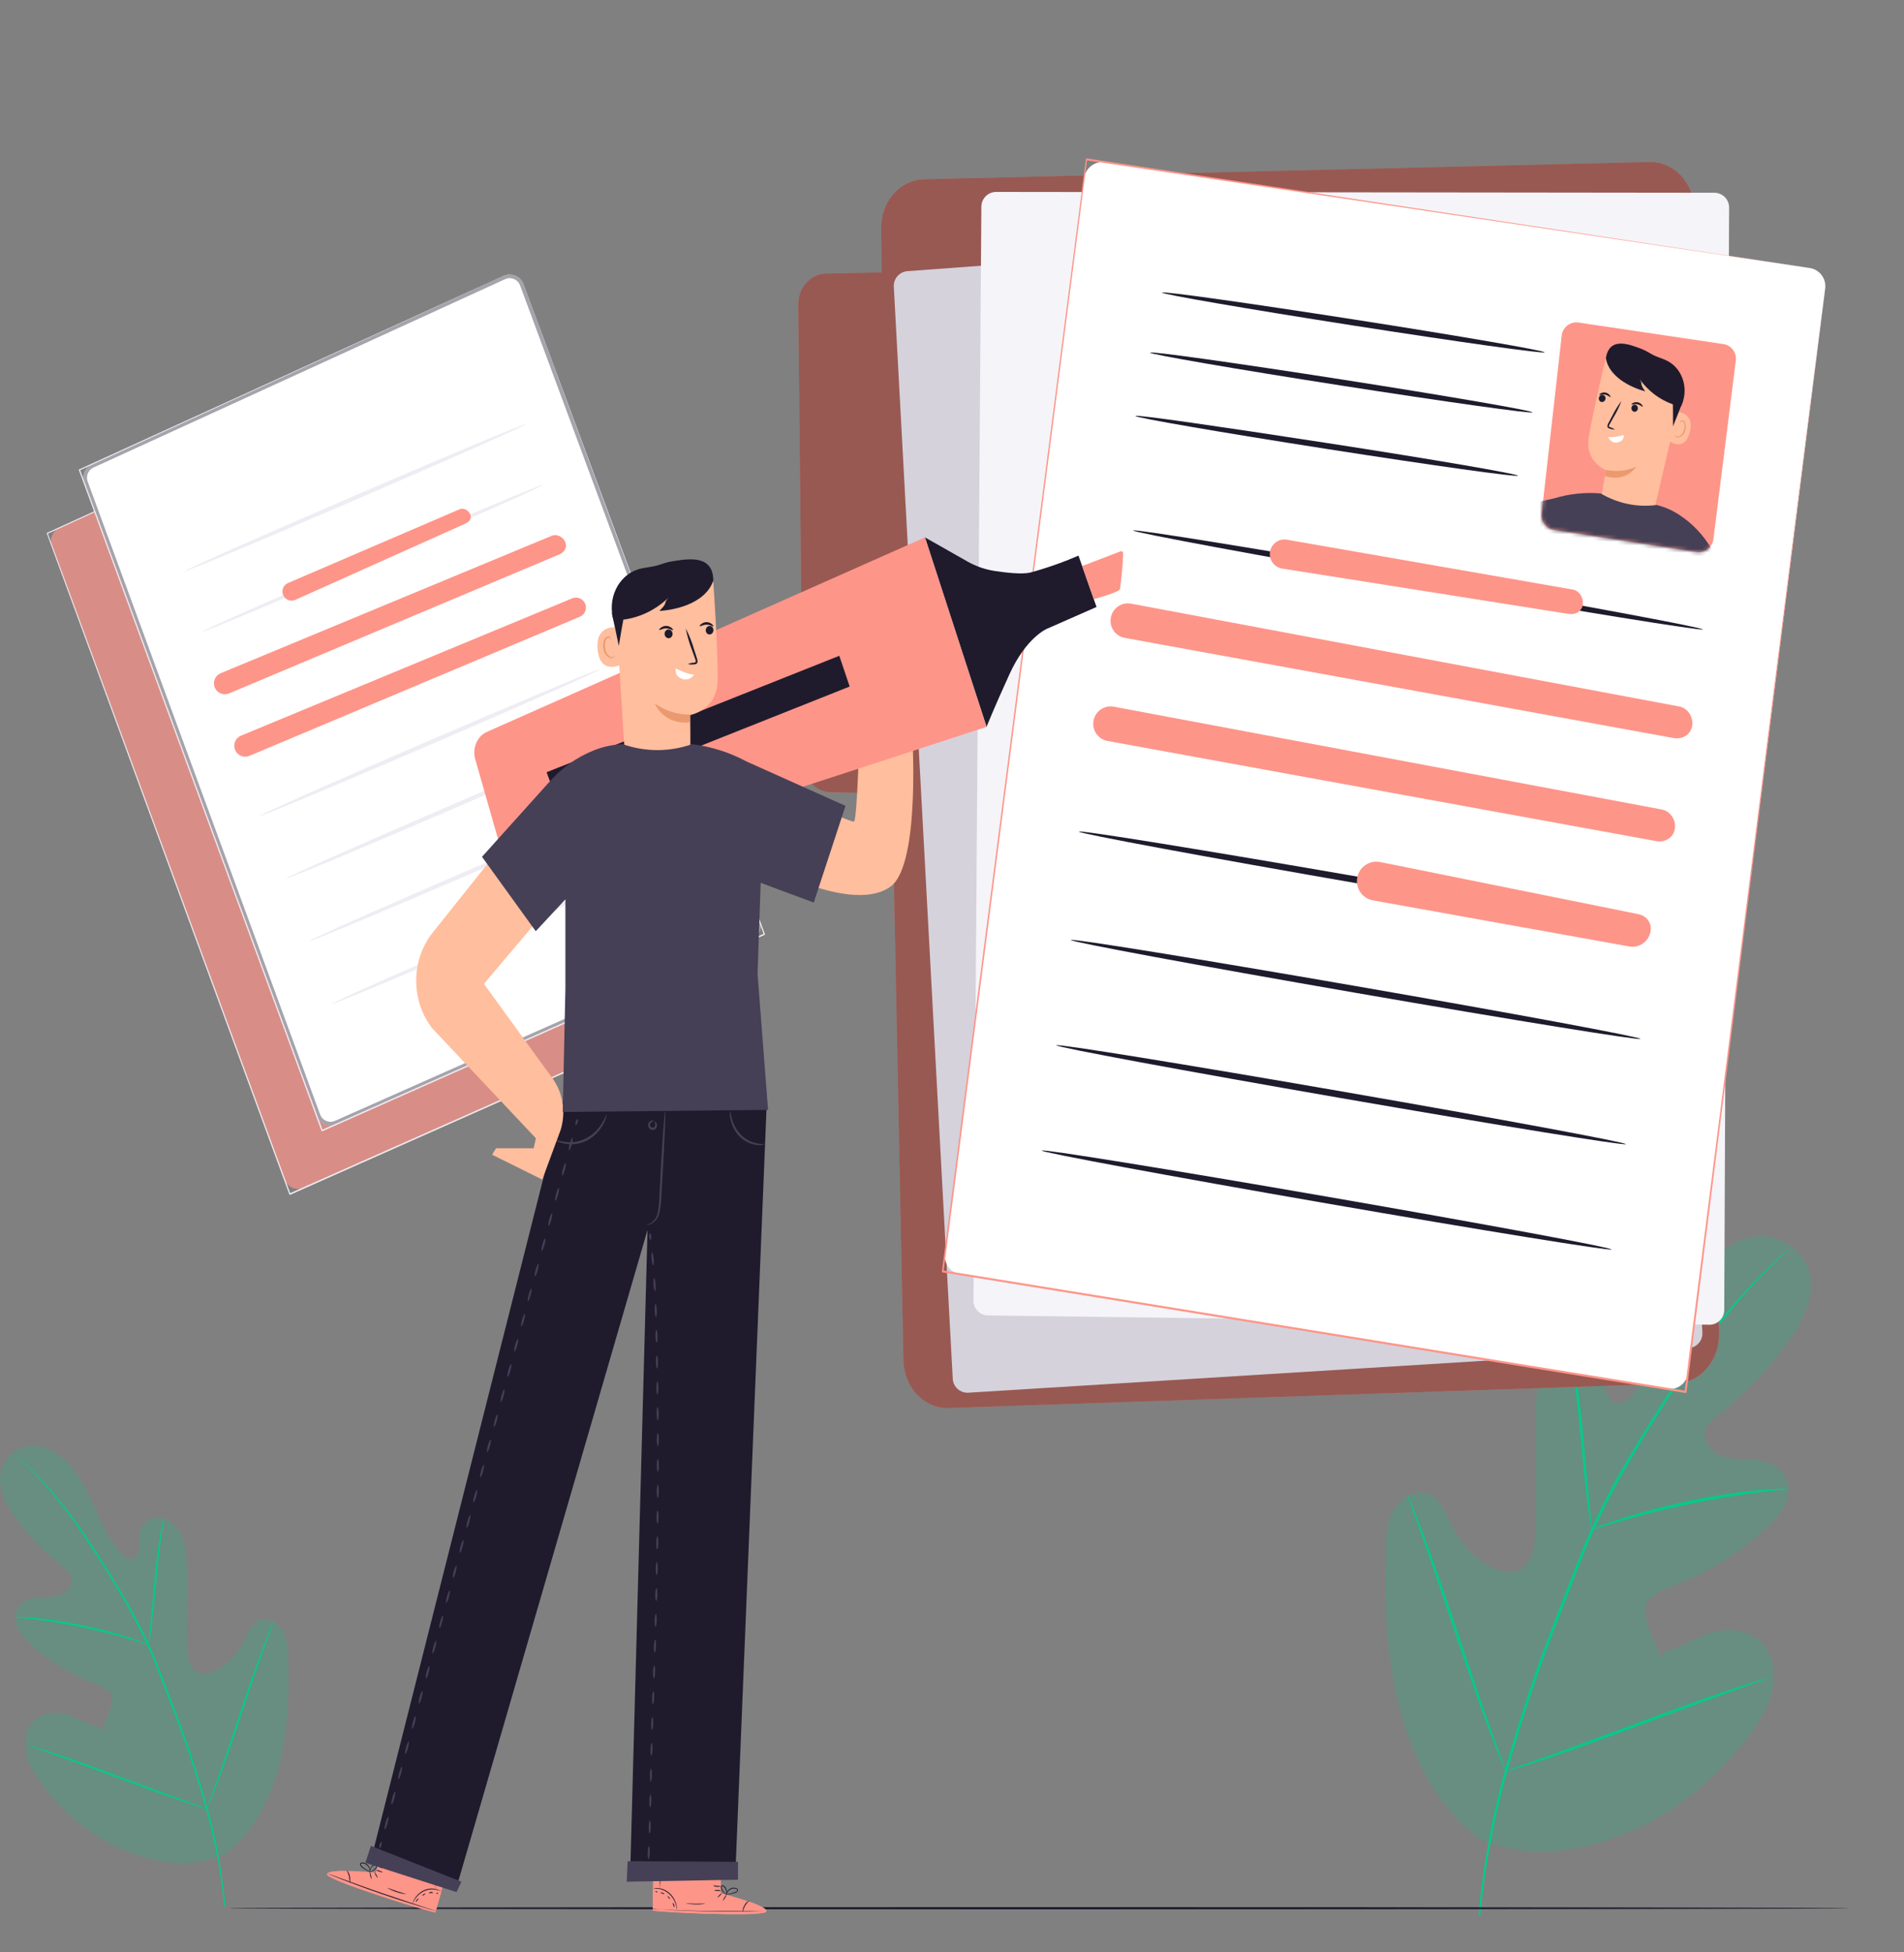 <svg width="515" height="528" viewBox="0 0 515 528" fill="none" xmlns="http://www.w3.org/2000/svg">
<rect x="0" y="0" width="515" height="528" fill="#808080" stroke="none"/>
<path opacity="0.2" d="M400.233 497.523C378.825 480.994 373.962 450.312 374.814 422.72C374.96 418.125 374.502 413.266 376.477 409.223C378.451 405.179 383.086 402.422 386.869 404.364C389.987 405.972 391.306 409.958 393.042 413.243C395.349 417.641 398.736 421.225 402.81 423.582C405.46 425.098 408.734 426.028 411.353 424.432C414.948 422.249 415.375 416.758 415.343 412.175C415.302 403.644 415.257 395.109 415.208 386.57C415.208 381.976 415.208 377.323 416.455 372.97C417.702 368.616 420.612 364.596 424.53 363.367C428.448 362.138 433.342 364.665 434.174 369.11C434.527 370.971 434.174 372.912 434.299 374.854C434.423 376.795 435.213 378.863 436.845 379.448C438.476 380.034 440.16 378.69 441.396 377.346C445.668 372.752 448.567 366.767 451.279 360.84C453.992 354.912 456.621 348.859 460.508 343.816C464.394 338.773 469.757 334.775 475.68 334.408C481.604 334.04 487.943 338.084 489.439 344.516C490.936 350.949 487.537 357.52 483.827 362.746C478.293 370.475 471.775 377.276 464.477 382.941C463.178 383.974 461.755 385.077 461.256 386.777C460.362 389.821 462.981 392.854 465.704 393.865C468.821 395.013 472.136 394.646 475.368 395.013C478.6 395.381 482.144 397.115 483.36 400.435C485.064 405.156 481.52 410.015 477.987 413.197C471.005 419.625 463.075 424.677 454.542 428.13C451.487 429.371 448.307 430.428 445.823 432.817C443.34 435.206 447.185 443.557 448.671 446.785C450.157 450.013 448.671 446.785 451.861 446.131C455.052 445.476 457.909 443.557 460.954 442.294C466.639 439.916 473.997 440.353 477.644 445.74C480.034 449.312 480.253 454.298 479.037 458.559C477.821 462.821 475.368 466.486 472.801 469.874C463.677 481.706 452.017 491.229 438.788 496.294C425.559 501.36 413.348 502.727 400.223 497.443" fill="#07C98B"/>
<path d="M399.9 517.97C401.062 505.182 403.327 492.546 406.666 480.235C410.811 465.21 415.731 450.459 421.402 436.056L425.808 424.684C427.263 420.962 428.697 417.263 430.308 413.748C433.4 407.007 436.827 400.461 440.575 394.14C444.129 388.075 447.694 382.458 451.061 377.231C454.428 372.005 457.681 367.226 460.798 362.987C465.701 356.289 471.076 350.032 476.875 344.275C478.953 342.23 480.554 340.702 481.666 339.68L482.944 338.531C483.084 338.387 483.237 338.26 483.401 338.152C483.281 338.314 483.145 338.46 482.996 338.589L481.77 339.806C480.73 340.863 479.088 342.426 477.072 344.505C471.381 350.354 466.091 356.663 461.245 363.378C458.127 367.628 455.01 372.43 451.612 377.656C448.213 382.883 444.722 388.511 441.219 394.576C437.491 400.875 434.078 407.394 430.994 414.104C429.393 417.55 427.97 421.261 426.525 425.006L422.129 436.355C416.45 450.736 411.506 465.459 407.32 480.453C403.96 492.711 401.65 505.291 400.42 518.027" fill="#07C98B"/>
<path d="M430.526 413.727C430.324 413.095 430.188 412.44 430.12 411.774C429.902 410.51 429.642 408.672 429.351 406.386C428.769 401.792 428.156 395.497 427.502 388.524C426.847 381.551 426.151 375.291 425.506 370.696C425.184 368.399 424.914 366.595 424.706 365.32C424.563 364.669 424.486 364.003 424.478 363.333C424.71 363.951 424.884 364.594 424.997 365.251C425.288 366.503 425.652 368.33 426.036 370.593C426.816 375.119 427.606 381.437 428.25 388.421C428.894 395.405 429.455 401.55 429.892 406.306C430.1 408.454 430.276 410.257 430.411 411.716C430.517 412.38 430.556 413.054 430.526 413.727Z" fill="#07C98B"/>
<path d="M483.785 402.722C483.102 402.888 482.406 402.984 481.707 403.009C480.335 403.135 478.36 403.319 475.918 403.641C471.044 404.215 464.331 405.283 456.973 406.811C449.616 408.339 443.006 410.073 438.268 411.475C435.888 412.152 433.976 412.75 432.656 413.163C431.981 413.423 431.285 413.612 430.577 413.726C431.215 413.362 431.884 413.065 432.573 412.842C433.872 412.336 435.763 411.693 438.122 410.889C442.851 409.338 449.46 407.535 456.828 405.973C464.196 404.41 470.961 403.468 475.866 403.032C478.319 402.802 480.314 402.71 481.686 402.676C482.386 402.622 483.088 402.638 483.785 402.722Z" fill="#07C98B"/>
<path d="M407.321 479.143C407.321 479.143 407.165 478.914 406.947 478.431L406.043 476.295C405.253 474.445 404.182 471.7 402.925 468.357C400.358 461.614 397.074 452.172 393.572 441.707C390.07 431.243 386.869 421.766 384.437 414.977L381.528 406.936C381.216 406.063 380.956 405.339 380.748 404.742C380.641 404.494 380.564 404.231 380.52 403.961C380.668 404.18 380.79 404.42 380.883 404.673L381.798 406.798C382.577 408.659 383.648 411.393 384.915 414.747C387.482 421.49 390.766 430.932 394.268 441.409C397.77 451.885 400.961 461.339 403.403 468.127C404.598 471.436 405.575 474.147 406.313 476.168C406.625 477.041 406.884 477.765 407.092 478.362C407.193 478.613 407.27 478.875 407.321 479.143Z" fill="#07C98B"/>
<path d="M478.101 453.932C477.881 454.076 477.643 454.185 477.395 454.253L475.316 455.023L467.73 457.734C461.339 460.031 452.526 463.305 442.789 466.923C433.051 470.542 424.229 473.758 417.775 475.906C414.553 476.986 411.945 477.825 410.126 478.365L408.048 478.973C407.81 479.064 407.562 479.114 407.31 479.123C407.528 478.982 407.763 478.874 408.006 478.801L410.085 478.043L417.661 475.332C424.062 473.035 432.864 469.761 442.602 466.142C452.339 462.524 461.162 459.308 467.595 457.159C470.816 456.08 473.435 455.241 475.254 454.701L477.332 454.092C477.583 454.008 477.84 453.954 478.101 453.932Z" fill="#07C98B"/>
<path opacity="0.7" d="M127.463 91.778C129.578 90.811 132.07 91.845 132.878 94.026L196.716 266.345C197.449 268.325 196.517 270.534 194.588 271.39L82.292 321.237C80.178 322.175 77.711 321.131 76.914 318.96L14.04 147.742C13.32 145.781 14.231 143.596 16.131 142.726L127.463 91.778Z" fill="#FE9589"/>
<path d="M131.379 89.985L12.742 144.113C12.731 144.117 12.72 144.12 12.709 144.12C12.654 144.12 12.616 144.176 12.637 144.227L12.653 144.267C31.081 194.48 53.746 256.269 78.24 322.997L78.257 323.048C78.283 323.122 78.352 323.171 78.43 323.171C78.456 323.171 78.482 323.166 78.505 323.155L79.341 322.783L198.074 270.048C198.085 270.043 198.097 270.041 198.11 270.041C198.171 270.041 198.213 269.979 198.192 269.922L198.176 269.88L131.379 89.985L197.828 269.813C197.844 269.854 197.903 269.854 197.918 269.813C197.933 269.773 197.893 269.735 197.854 269.752L79.196 322.408L78.434 322.747C78.391 322.767 78.391 322.828 78.434 322.847C78.478 322.868 78.525 322.824 78.508 322.778C54.026 256.159 31.356 194.482 12.935 144.306C12.921 144.27 12.87 144.271 12.857 144.307C12.844 144.342 12.88 144.375 12.913 144.359L131.379 89.985Z" fill="#EFECF3"/>
<path d="M136.196 74.608C138.312 73.64 140.804 74.674 141.612 76.855L205.449 249.174C206.183 251.154 205.251 253.363 203.322 254.22L91.026 304.079C88.912 305.018 86.445 303.973 85.648 301.802L22.774 130.571C22.054 128.61 22.965 126.425 24.865 125.555L136.196 74.608Z" fill="white"/>
<path d="M141.597 76.861L141.143 77.029C140.436 75.12 138.255 74.215 136.404 75.062L25.073 126.01C23.41 126.771 22.614 128.683 23.244 130.399L86.117 301.63C86.815 303.529 88.973 304.443 90.823 303.622L203.119 253.763C204.807 253.013 205.622 251.08 204.98 249.348L141.143 77.029L141.597 76.861Z" stroke="#1F1B2D" stroke-opacity="0.4"/>
<path d="M140.097 72.814L21.466 126.939C21.452 126.945 21.436 126.949 21.421 126.949C21.36 126.949 21.311 126.998 21.311 127.058V127.074C21.311 127.088 21.314 127.103 21.319 127.117L86.958 305.88L86.964 305.899C86.992 305.987 87.093 306.029 87.175 305.987L88.047 305.599L206.809 252.87C206.891 252.832 206.932 252.737 206.902 252.652L206.894 252.629L140.097 72.814L206.558 252.628C206.574 252.67 206.633 252.67 206.648 252.628C206.663 252.589 206.623 252.551 206.584 252.568L87.926 305.238L87.158 305.568C87.118 305.585 87.116 305.642 87.156 305.662C87.198 305.683 87.244 305.641 87.228 305.597C62.758 238.981 40.077 177.307 21.668 127.132C21.654 127.093 21.599 127.094 21.586 127.133C21.574 127.17 21.611 127.203 21.646 127.187L140.097 72.814Z" fill="#EFECF3"/>
<path d="M50.055 154.437C50.164 154.744 70.904 146.086 96.378 135.098C121.852 124.111 142.386 115.024 142.326 114.689C142.265 114.354 121.477 123.04 96.003 134.028C70.529 145.015 49.946 154.142 50.055 154.437Z" fill="#EFECF3"/>
<path d="M54.631 170.9C54.74 171.194 75.48 162.536 100.954 151.561C126.428 140.587 146.962 131.487 146.902 131.139C146.841 130.791 126.053 139.503 100.579 150.491C75.105 161.478 54.534 170.605 54.631 170.9Z" fill="#EFECF3"/>
<path d="M70.103 220.763C70.2 221.058 90.952 212.399 116.426 201.425C141.9 190.451 162.434 181.35 162.362 181.002C162.289 180.654 141.525 189.367 116.039 200.341C90.552 211.315 69.994 220.469 70.103 220.763Z" fill="#EFECF3"/>
<path d="M77.404 237.613C77.501 237.907 98.253 229.248 123.727 218.274C149.201 207.3 169.735 198.2 169.663 197.852C169.59 197.504 148.826 206.203 123.34 217.19C97.853 228.178 77.295 237.305 77.404 237.613Z" fill="#EFECF3"/>
<path d="M83.471 254.624C83.579 254.918 104.319 246.259 129.794 235.285C155.268 224.311 175.802 215.211 175.729 214.863C175.657 214.515 154.892 223.227 129.406 234.201C103.92 245.175 83.362 254.329 83.471 254.624Z" fill="#EFECF3"/>
<path d="M89.535 271.63C89.644 271.925 110.384 263.266 135.858 252.292C161.332 241.318 181.867 232.217 181.794 231.869C181.721 231.521 160.957 240.234 135.471 251.208C109.985 262.182 89.426 271.336 89.535 271.63Z" fill="#EFECF3"/>
<path d="M124.348 137.732C125.425 137.269 126.771 138.05 127.202 139.141C127.619 140.198 127.019 141.114 125.983 141.579L79.89 162.244C78.539 162.85 76.962 162.147 76.51 160.737C76.119 159.519 76.718 158.203 77.894 157.697L124.348 137.732Z" fill="#FE9589"/>
<path d="M149.251 144.912C150.62 144.344 152.287 145.212 152.877 146.571C153.485 147.971 152.727 149.354 151.32 149.946L61.971 187.555C60.469 188.188 58.738 187.486 58.1 185.987C57.455 184.473 58.169 182.724 59.688 182.094L149.251 144.912Z" fill="#FE9589"/>
<path d="M154.764 161.846C156.12 161.284 157.676 161.91 158.264 163.255C158.867 164.632 158.227 166.236 156.841 166.819L67.469 204.443C65.967 205.076 64.237 204.375 63.598 202.875C62.954 201.361 63.668 199.613 65.188 198.982L154.764 161.846Z" fill="#FE9589"/>
<path d="M61.846 516.138C61.846 516.313 159.944 516.441 280.907 516.441C401.871 516.441 500 516.313 500 516.138C500 515.962 401.923 515.834 280.907 515.834C159.891 515.834 61.846 515.974 61.846 516.138Z" fill="#1F1B2D"/>
<path d="M458.289 56.51C459.704 109.313 463.857 307.795 464.956 360.751C465.03 364.223 463.858 367.587 461.696 370.107C459.535 372.628 456.558 374.101 453.417 374.205L256.63 380.851C255.06 380.904 253.496 380.613 252.028 379.995C250.56 379.377 249.218 378.444 248.077 377.249C246.937 376.055 246.022 374.624 245.384 373.037C244.747 371.45 244.4 369.739 244.363 368.004L241.299 214.604L224.635 214.301C222.665 214.264 220.784 213.38 219.393 211.836C218.002 210.293 217.211 208.21 217.186 206.032L215.908 82.45C215.888 80.239 216.66 78.109 218.055 76.525C219.451 74.941 221.357 74.031 223.357 73.994L238.446 73.667L238.329 61.719C238.295 58.264 239.498 54.935 241.675 52.456C243.852 49.978 246.827 48.551 249.952 48.486L446.264 43.814C449.376 43.758 452.383 45.058 454.634 47.434C456.884 49.811 458.197 53.071 458.289 56.51Z" fill="#FE9589"/>
<path opacity="0.4" d="M458.289 56.51C459.704 109.313 463.857 307.795 464.956 360.751C465.03 364.223 463.858 367.587 461.696 370.107C459.535 372.628 456.558 374.101 453.417 374.205L256.63 380.851C255.06 380.904 253.496 380.613 252.028 379.995C250.56 379.377 249.218 378.444 248.077 377.249C246.937 376.055 246.022 374.624 245.384 373.037C244.747 371.45 244.4 369.739 244.363 368.004L241.299 214.604L224.635 214.301C222.665 214.264 220.784 213.38 219.393 211.836C218.002 210.293 217.211 208.21 217.186 206.032L215.908 82.45C215.888 80.239 216.66 78.109 218.055 76.525C219.451 74.941 221.357 74.031 223.357 73.994L238.446 73.667L238.329 61.719C238.295 58.264 239.498 54.935 241.675 52.456C243.852 49.978 246.827 48.551 249.952 48.486L446.264 43.814C449.376 43.758 452.383 45.058 454.634 47.434C456.884 49.811 458.197 53.071 458.289 56.51Z" fill="black"/>
<path d="M439.28 59.073C441.51 58.909 443.441 60.604 443.568 62.835L460.472 360.42C460.597 362.618 458.922 364.503 456.725 364.639L261.943 376.7C259.726 376.837 257.822 375.141 257.702 372.923L241.763 77.547C241.646 75.372 243.291 73.503 245.464 73.343L439.28 59.073Z" fill="#D5D2DC"/>
<path d="M463.701 52.136C465.915 52.139 467.706 53.94 467.696 56.154L466.379 354.333C466.369 356.555 464.55 358.344 462.327 358.315L267.254 355.802C265.053 355.774 263.289 353.974 263.305 351.773L265.445 55.883C265.461 53.683 267.25 51.909 269.45 51.912L463.701 52.136Z" fill="#F5F4F8"/>
<path d="M489.467 72.483C492.153 72.886 494.026 75.359 493.686 78.054L456.613 371.354C456.258 374.161 453.646 376.115 450.853 375.662L259.793 344.702C257.129 344.271 255.288 341.803 255.634 339.126L293.243 48.194C293.602 45.416 296.174 43.474 298.944 43.89L489.467 72.483Z" fill="white"/>
<path d="M494.298 73.211L293.945 42.846C293.934 42.844 293.924 42.844 293.914 42.844C293.8 42.844 293.707 42.936 293.707 43.05V43.089C282.771 127.591 269.31 231.574 254.781 343.872V343.922C254.781 344.062 254.895 344.176 255.035 344.176C255.049 344.176 255.062 344.177 255.076 344.179L256.514 344.41L455.913 376.771C455.926 376.773 455.938 376.774 455.951 376.774C456.081 376.774 456.186 376.669 456.186 376.539V376.493C478.713 197.061 493.96 75.593 494.224 73.175L455.673 376.219C455.664 376.291 455.748 376.336 455.803 376.289C455.854 376.245 455.83 376.162 455.764 376.151L256.45 343.837L255.173 343.624C255.1 343.612 255.048 343.693 255.089 343.754C255.132 343.819 255.233 343.795 255.243 343.718C269.719 231.57 283.13 127.734 294.023 43.308C294.031 43.246 293.959 43.208 293.911 43.248C293.865 43.285 293.885 43.36 293.944 43.369L494.298 73.211Z" fill="#FE9589"/>
<path d="M306.524 143.487C306.45 143.989 340.896 150.378 383.457 157.771C426.018 165.164 460.591 170.736 460.591 170.245C460.591 169.754 426.219 163.354 383.658 155.961C341.097 148.568 306.598 142.997 306.524 143.487Z" fill="#1F1B2D"/>
<path d="M291.805 224.941C291.742 225.431 326.188 231.832 368.738 239.213C411.289 246.595 445.873 252.189 445.873 251.687C445.873 251.185 411.511 244.796 368.939 237.415C326.367 230.033 291.879 224.427 291.805 224.941Z" fill="#1F1B2D"/>
<path d="M289.66 254.255C289.597 254.757 324.043 261.146 366.593 268.527C409.144 275.909 443.728 281.503 443.728 281.001C443.728 280.499 409.366 274.11 366.794 266.729C324.222 259.347 289.734 253.753 289.66 254.255Z" fill="#1F1B2D"/>
<path d="M314.343 79.144C314.343 79.6 337.462 83.582 366.012 88.044C394.563 92.505 417.787 95.752 417.787 95.297C417.787 94.841 394.668 90.847 366.107 86.397C337.547 81.947 314.364 78.689 314.343 79.144Z" fill="#1F1B2D"/>
<path d="M311.078 95.379C311.078 95.834 334.197 99.829 362.747 104.278C391.297 108.728 414.522 111.987 414.522 111.531C414.522 111.076 391.414 107.093 362.853 102.632C334.292 98.17 311.088 94.923 311.078 95.379Z" fill="#1F1B2D"/>
<path d="M307.126 112.512C307.126 112.979 330.245 116.962 358.806 121.424C387.367 125.885 410.518 129.12 410.581 128.665C410.645 128.209 387.43 124.227 358.901 119.823C330.372 115.42 307.126 112.057 307.126 112.512Z" fill="#1F1B2D"/>
<path d="M285.719 282.73C285.645 283.22 320.091 289.621 362.653 297.002C405.214 304.383 439.787 309.978 439.787 309.476C439.787 308.974 405.414 302.585 362.853 295.203C320.292 287.822 285.793 282.227 285.719 282.73Z" fill="#1F1B2D"/>
<path d="M281.767 311.203C281.693 311.694 316.139 318.094 358.69 325.476C401.24 332.857 435.824 338.452 435.887 337.949C435.951 337.447 401.515 331.058 358.943 323.677C316.372 316.296 281.841 310.701 281.767 311.203Z" fill="#1F1B2D"/>
<path d="M425.445 159.474C427.163 159.773 428.32 161.667 428.141 163.401C427.942 165.334 426.195 166.357 424.275 166.053L346.804 153.782C344.633 153.438 343.159 151.389 343.523 149.221C343.887 147.058 345.942 145.604 348.103 145.981L425.445 159.474Z" fill="#FE9589"/>
<path d="M454.235 191.098C456.407 191.506 457.911 193.74 457.751 195.944C457.564 198.506 455.215 200.09 452.687 199.629L304.242 172.537C301.866 172.103 300.203 169.941 300.394 167.533C300.615 164.744 303.206 162.762 305.955 163.278L454.235 191.098Z" fill="#FE9589"/>
<path d="M449.549 218.964C451.724 219.372 453.229 221.609 453.069 223.815C452.883 226.381 450.53 227.968 447.999 227.506L299.566 200.416C297.187 199.982 295.522 197.818 295.713 195.407C295.934 192.615 298.528 190.63 301.281 191.147L449.549 218.964Z" fill="#FE9589"/>
<path d="M443.13 247.254C445.432 247.718 446.842 249.68 446.429 251.992C445.952 254.667 443.383 256.482 440.708 256.001L371.363 243.532C368.706 243.054 366.838 240.647 367.035 237.955C367.266 234.785 370.226 232.538 373.341 233.166L443.13 247.254Z" fill="#FE9589"/>
<path d="M466.129 93.064C468.279 93.384 469.78 95.362 469.51 97.519L463.45 145.849C463.169 148.086 461.097 149.65 458.869 149.305L420.354 143.339C418.235 143.011 416.751 141.07 416.991 138.939L422.417 90.751C422.67 88.5 424.74 86.908 426.98 87.242L466.129 93.064Z" fill="#FE9589"/>
<mask id="mask0_6240_14927" style="mask-type:alpha" maskUnits="userSpaceOnUse" x="416" y="87" width="54" height="63">
<path d="M466.129 93.063C468.278 93.383 469.779 95.361 469.509 97.517L463.449 145.848C463.169 148.085 461.096 149.649 458.868 149.304L420.353 143.338C418.234 143.01 416.751 141.069 416.991 138.938L422.416 90.75C422.67 88.499 424.74 86.907 426.98 87.241L466.129 93.063Z" fill="#5D3CF2"/>
</mask>
<g mask="url(#mask0_6240_14927)">
<path d="M446.876 140.265L432.865 136.084C433.087 134.227 434.408 127.173 434.408 127.173C434.408 127.173 428.67 124.942 429.706 118.401C430.741 111.861 434.281 97.098 434.281 97.098C437.898 96.207 441.665 96.397 445.193 97.65C448.722 98.902 451.885 101.17 454.357 104.222L455.107 105.145L446.876 140.265Z" fill="#FFBE9D"/>
<path d="M433.785 108.591C433.893 108.532 433.99 108.448 434.067 108.345C434.144 108.241 434.201 108.121 434.234 107.992C434.267 107.863 434.275 107.728 434.258 107.596C434.24 107.463 434.198 107.336 434.133 107.222C434.068 107.109 433.983 107.012 433.882 106.937C433.781 106.863 433.668 106.812 433.548 106.789C433.429 106.767 433.306 106.772 433.189 106.804C433.071 106.837 432.961 106.897 432.865 106.98C432.767 107.044 432.681 107.13 432.614 107.232C432.546 107.334 432.497 107.45 432.471 107.573C432.444 107.696 432.44 107.824 432.459 107.948C432.478 108.073 432.519 108.192 432.58 108.299C432.706 108.513 432.903 108.664 433.128 108.719C433.354 108.773 433.59 108.728 433.785 108.591Z" fill="#1F1B2D"/>
<path d="M432.601 106.802C432.675 106.943 433.34 106.569 434.154 106.732C434.968 106.896 435.475 107.48 435.58 107.386C435.686 107.293 435.58 107.118 435.358 106.849C435.063 106.495 434.669 106.261 434.238 106.183C433.811 106.106 433.372 106.175 432.981 106.382C432.685 106.557 432.569 106.744 432.601 106.802Z" fill="#1F1B2D"/>
<path d="M441.836 109.525C441.729 109.569 441.631 109.636 441.547 109.722C441.464 109.809 441.396 109.912 441.349 110.027C441.302 110.142 441.276 110.267 441.272 110.393C441.269 110.519 441.288 110.645 441.329 110.763C441.37 110.881 441.431 110.989 441.51 111.081C441.589 111.173 441.683 111.246 441.787 111.298C441.892 111.349 442.004 111.378 442.119 111.381C442.233 111.385 442.347 111.363 442.454 111.318C442.561 111.273 442.658 111.204 442.742 111.117C442.825 111.03 442.891 110.926 442.938 110.811C442.984 110.695 443.01 110.571 443.013 110.444C443.016 110.318 442.997 110.192 442.956 110.074C442.873 109.837 442.709 109.646 442.499 109.543C442.289 109.44 442.05 109.434 441.836 109.525Z" fill="#1F1B2D"/>
<path d="M441.319 109.419C441.393 109.547 442.058 109.174 442.861 109.337C443.664 109.501 444.193 110.096 444.298 109.991C444.404 109.886 444.298 109.734 444.076 109.454C443.769 109.117 443.375 108.892 442.947 108.81C442.52 108.729 442.081 108.795 441.689 108.999C441.382 109.174 441.255 109.314 441.319 109.419Z" fill="#1F1B2D"/>
<path d="M436.785 116.158C436.399 115.888 435.974 115.69 435.528 115.574C435.317 115.504 435.158 115.423 435.158 115.294C435.195 115.056 435.29 114.834 435.433 114.652L436.384 112.958C437.246 111.537 437.982 110.028 438.582 108.45C437.582 109.758 436.711 111.179 435.982 112.69L435.063 114.406C434.874 114.677 434.773 115.01 434.778 115.352C434.792 115.45 434.827 115.543 434.88 115.622C434.933 115.702 435.004 115.765 435.084 115.808C435.195 115.866 435.312 115.91 435.433 115.936C435.869 116.094 436.326 116.169 436.785 116.158Z" fill="#1F1B2D"/>
<path d="M439.205 117.7C440.145 117.314 436.637 118.587 434.978 118.155C435.175 118.683 435.527 119.122 435.978 119.4C436.429 119.678 436.952 119.778 437.461 119.685C439.426 119.335 439.205 117.7 439.205 117.7Z" fill="white"/>
<path d="M434.44 127.077C437.156 127.699 439.977 127.41 442.544 126.248C442.544 126.248 439.934 130.569 434.091 128.759L434.44 127.077Z" fill="#EB996E"/>
<path d="M454.135 111.45C454.273 111.45 458.594 111.999 456.956 117.29C455.319 122.58 450.976 119.041 451.008 118.89C451.04 118.738 454.135 111.45 454.135 111.45Z" fill="#FFBE9D"/>
<path d="M453.068 117.63C453.068 117.63 453.131 117.723 453.258 117.852C453.43 118.018 453.653 118.106 453.881 118.097C454.452 118.097 455.16 117.35 455.477 116.392C455.628 115.937 455.686 115.45 455.646 114.967C455.65 114.783 455.615 114.6 455.544 114.434C455.472 114.267 455.366 114.122 455.234 114.01C455.146 113.945 455.041 113.916 454.937 113.929C454.832 113.942 454.735 113.995 454.663 114.08C454.547 114.208 454.547 114.325 454.515 114.325C454.483 114.325 454.441 114.196 454.515 113.986C454.585 113.866 454.689 113.776 454.811 113.729C454.891 113.692 454.978 113.673 455.065 113.673C455.152 113.673 455.238 113.692 455.318 113.729C455.504 113.849 455.658 114.019 455.767 114.224C455.877 114.428 455.937 114.66 455.942 114.897C456.008 115.437 455.954 115.986 455.783 116.497C455.661 116.984 455.412 117.421 455.066 117.751C454.72 118.082 454.293 118.292 453.839 118.354C453.697 118.347 453.559 118.305 453.434 118.23C453.31 118.155 453.203 118.05 453.121 117.922C453.036 117.758 453.047 117.63 453.068 117.63Z" fill="#EB996E"/>
<path d="M434.365 96.91C435.137 101.71 440.705 104.689 444.995 105.845C443.315 103.509 444.488 104.151 443.474 102.528C446.271 106.407 450.24 109.04 454.653 109.944C455.173 108.907 455.499 107.765 455.612 106.586C455.725 105.407 455.622 104.215 455.31 103.08C454.997 101.946 454.482 100.893 453.793 99.983C453.105 99.073 452.258 98.326 451.303 97.786C450.046 97.073 448.651 96.735 447.351 96.116C446.295 95.59 445.238 94.854 444.118 94.422C440.737 93.138 435.274 90.918 434.365 96.91Z" fill="#1F1B2D"/>
<path d="M452.413 106.978C452.529 107.655 452.519 115.316 452.519 115.316L455.234 108.484L452.413 106.978Z" fill="#1F1B2D"/>
<path d="M474.644 167.537L462.905 148.418C460.674 144.626 457.666 141.469 454.124 139.203C452.25 137.986 450.214 137.103 448.091 136.586C442.877 137.288 437.595 136.2 432.96 133.468C428.735 133.109 424.485 133.555 420.397 134.788L397.151 140.02L400.511 162.562L412.789 160.705L410.126 180.7L402.814 209.899L447.573 219.663L451.546 192.601L454.801 173.108L460.084 181.401L474.644 167.537Z" fill="#454056"/>
</g>
<path d="M194.974 512.047L195.027 501.258L176.757 501.023L176.524 516.796L177.659 516.89C182.699 517.265 203.302 518.415 206.686 517.324C210.453 516.116 194.974 512.047 194.974 512.047Z" fill="#FE9589"/>
<path d="M183.146 516.725C182.894 515.018 182.082 513.473 180.865 512.386C179.673 511.308 178.158 510.764 176.621 510.862L176.557 516.502L183.146 516.725Z" fill="#FE9589"/>
<path d="M202.54 514.334C202.54 514.334 207.961 516.14 207.271 517.125C206.582 518.11 185.713 517.817 176.504 516.797V516.339L200.842 516.914C200.842 516.914 201.468 514.369 202.54 514.334Z" fill="#FE9589"/>
<path d="M176.271 516.329H176.59L177.491 516.411L180.802 516.611C183.613 516.763 187.485 516.915 191.772 516.974C196.058 517.033 199.93 516.974 202.742 516.974L206.063 516.869H206.964H207.283H206.063H202.731C199.93 516.869 196.058 516.869 191.772 516.869C187.485 516.869 183.613 516.669 180.812 516.564L177.491 516.446H176.59L176.271 516.329Z" fill="#1F1B2D"/>
<path d="M200.884 517.23C201.033 516.622 201.247 516.035 201.521 515.482C201.853 514.974 202.237 514.509 202.666 514.099C202.091 514.323 201.613 514.78 201.33 515.377C200.983 515.915 200.825 516.573 200.884 517.23Z" fill="#1F1B2D"/>
<path d="M195.527 514.124C195.58 514.124 195.835 513.819 196.111 513.362C196.305 513.099 196.443 512.79 196.514 512.459C196.461 512.459 196.195 512.764 195.93 513.233C195.665 513.702 195.474 514.089 195.527 514.124Z" fill="#1F1B2D"/>
<path d="M194.052 513.247C194.052 513.247 194.392 513.083 194.71 512.778C195.028 512.473 195.251 512.18 195.208 512.133C195.166 512.086 194.88 512.285 194.561 512.602C194.243 512.918 194.02 513.2 194.052 513.247Z" fill="#1F1B2D"/>
<path d="M193.14 511.322C193.443 511.456 193.77 511.508 194.095 511.474C194.415 511.516 194.74 511.484 195.049 511.38C194.746 511.247 194.419 511.195 194.095 511.228C193.774 511.187 193.449 511.219 193.14 511.322Z" fill="#1F1B2D"/>
<path d="M192.831 509.973C193.143 510.21 193.513 510.337 193.892 510.336C194.251 510.405 194.621 510.352 194.953 510.184C194.602 510.117 194.247 510.086 193.892 510.09C193.542 510.019 193.187 509.98 192.831 509.973Z" fill="#1F1B2D"/>
<path d="M196.163 512.373C196.553 512.445 196.951 512.445 197.341 512.373C197.765 512.314 198.184 512.216 198.593 512.08C198.844 512.006 199.086 511.9 199.314 511.763C199.455 511.676 199.56 511.534 199.611 511.365C199.628 511.269 199.621 511.169 199.589 511.078C199.557 510.986 199.502 510.907 199.431 510.849C198.988 510.595 198.478 510.521 197.991 510.641C197.504 510.761 197.071 511.067 196.768 511.505C196.583 511.756 196.449 512.048 196.375 512.361C196.352 512.477 196.352 512.597 196.375 512.713C196.503 512.315 196.69 511.942 196.927 511.611C197.199 511.28 197.547 511.036 197.935 510.907C198.165 510.826 198.406 510.796 198.647 510.818C198.887 510.84 199.121 510.914 199.335 511.036C199.526 511.189 199.441 511.435 199.24 511.564C199.027 511.69 198.803 511.792 198.571 511.869C198.177 512.016 197.773 512.125 197.362 512.197C196.609 512.338 196.163 512.338 196.163 512.373Z" fill="#1F1B2D"/>
<path d="M196.47 512.446C196.611 512.173 196.664 511.854 196.618 511.543C196.582 511.203 196.473 510.877 196.3 510.593C196.204 510.399 196.065 510.235 195.896 510.116C195.727 509.997 195.534 509.927 195.334 509.913C195.214 509.939 195.107 510.016 195.038 510.128C194.968 510.24 194.941 510.377 194.963 510.511C194.989 510.719 195.054 510.919 195.154 511.097C195.305 511.385 195.491 511.65 195.706 511.883C195.881 512.125 196.112 512.311 196.374 512.422C196.374 512.422 196.141 512.188 195.822 511.766C195.632 511.527 195.468 511.263 195.334 510.98C195.175 510.71 195.069 510.218 195.334 510.159C195.6 510.101 195.929 510.464 196.109 510.722C196.269 510.975 196.378 511.263 196.427 511.566C196.464 511.858 196.478 512.152 196.47 512.446Z" fill="#1F1B2D"/>
<path d="M176.706 510.807C176.706 510.807 177.236 510.807 178.053 510.877C179.128 511.025 180.144 511.505 180.983 512.262C181.822 513.019 182.45 514.023 182.795 515.158C183.061 516.037 183.082 516.612 183.124 516.612C183.142 516.476 183.142 516.337 183.124 516.201C183.091 515.832 183.027 515.467 182.933 515.111C182.62 513.918 181.987 512.858 181.118 512.071C180.248 511.284 179.184 510.806 178.064 510.701C177.729 510.663 177.391 510.663 177.056 510.701C176.936 510.719 176.818 510.754 176.706 510.807Z" fill="#1F1B2D"/>
<path d="M178.731 502.479C178.51 505.236 178.446 508.005 178.539 510.77C178.745 508.013 178.809 505.245 178.731 502.479Z" fill="#1F1B2D"/>
<path d="M185.468 514.792C187.216 515.181 189.012 515.225 190.773 514.921C190.773 514.851 189.574 514.921 188.099 514.921C186.625 514.921 185.479 514.722 185.468 514.792Z" fill="#1F1B2D"/>
<path d="M181.914 514.735C181.914 514.735 182.01 515.016 182.126 515.321C182.243 515.626 182.307 515.896 182.37 515.884C182.434 515.872 182.466 515.568 182.37 515.216C182.275 514.864 181.914 514.688 181.914 514.735Z" fill="#1F1B2D"/>
<path d="M180.568 512.858C180.515 512.858 180.631 513.116 180.822 513.327C181.013 513.538 181.193 513.678 181.236 513.631C181.278 513.584 181.172 513.373 180.981 513.162C180.79 512.951 180.61 512.811 180.568 512.858Z" fill="#1F1B2D"/>
<path d="M178.647 511.977C178.647 512.048 178.902 512.048 179.167 512.153C179.432 512.259 179.623 512.423 179.676 512.376C179.73 512.329 179.57 512.059 179.242 511.93C178.913 511.801 178.626 511.919 178.647 511.977Z" fill="#1F1B2D"/>
<path d="M177.267 511.554C177.267 511.625 177.352 511.73 177.501 511.789C177.649 511.848 177.798 511.871 177.819 511.789C177.84 511.707 177.734 511.625 177.586 511.554C177.437 511.484 177.299 511.496 177.267 511.554Z" fill="#1F1B2D"/>
<path d="M101.591 506.475L104.573 496.202L122.004 502.242L117.76 517.311L116.699 517.018C111.798 515.646 91.894 509.665 88.977 507.472C85.73 505.033 101.591 506.475 101.591 506.475Z" fill="#FE9589"/>
<path d="M111.523 514.977C112.236 513.437 113.442 512.246 114.907 511.635C116.346 511.014 117.944 511.014 119.384 511.635L117.856 517.018L111.523 514.977Z" fill="#FE9589"/>
<path d="M93.76 506.054C93.76 506.054 88.094 505.913 88.455 507.086C88.816 508.259 108.751 515.131 117.779 517.312L117.864 516.878L94.577 509.068C94.577 509.068 94.757 506.453 93.76 506.054Z" fill="#FE9589"/>
<path d="M118.174 516.962L117.856 516.892L116.986 516.646L113.803 515.707C111.097 514.887 107.363 513.702 103.278 512.295C99.194 510.888 95.512 509.516 92.86 508.495L89.73 507.252L88.881 506.9C88.781 506.866 88.685 506.819 88.595 506.76L88.902 506.854L89.762 507.158L92.945 508.331C95.608 509.316 99.31 510.677 103.374 512.06C107.437 513.444 111.182 514.676 113.877 515.579L117.06 516.599L117.919 516.88C118.006 516.9 118.091 516.928 118.174 516.962Z" fill="#1F1B2D"/>
<path d="M94.524 509.374C94.542 508.746 94.5 508.117 94.397 507.498C94.225 506.899 93.99 506.325 93.697 505.786C94.182 506.189 94.511 506.78 94.62 507.44C94.795 508.077 94.761 508.762 94.524 509.374Z" fill="#1F1B2D"/>
<path d="M100.487 508.258C100.423 508.258 100.274 507.859 100.136 507.332C99.998 506.804 99.955 506.358 100.019 506.335C100.19 506.618 100.306 506.938 100.359 507.273C100.468 507.587 100.512 507.923 100.487 508.258Z" fill="#1F1B2D"/>
<path d="M102.131 507.932C102.078 507.932 101.855 507.662 101.643 507.263C101.431 506.864 101.293 506.501 101.346 506.466C101.399 506.43 101.611 506.735 101.834 507.134C102.056 507.533 102.184 507.896 102.131 507.932Z" fill="#1F1B2D"/>
<path d="M103.531 506.417C103.208 506.427 102.886 506.363 102.587 506.229C102.27 506.157 101.971 506.013 101.706 505.807C102.03 505.782 102.355 505.846 102.65 505.995C103.16 506.159 103.552 506.347 103.531 506.417Z" fill="#1F1B2D"/>
<path d="M104.2 505.232C103.855 505.355 103.484 505.355 103.139 505.232C102.764 505.175 102.413 504.996 102.131 504.716C102.492 504.773 102.847 504.867 103.192 504.997C103.534 505.045 103.871 505.123 104.2 505.232Z" fill="#1F1B2D"/>
<path d="M100.37 506.371C99.977 506.323 99.595 506.192 99.246 505.984C98.857 505.786 98.484 505.55 98.132 505.281C97.916 505.122 97.717 504.937 97.538 504.73C97.432 504.597 97.371 504.426 97.368 504.249C97.378 504.15 97.413 504.057 97.469 503.98C97.526 503.903 97.601 503.846 97.686 503.815C98.18 503.723 98.687 503.827 99.118 504.108C99.549 504.389 99.876 504.829 100.042 505.351C100.141 505.659 100.184 505.986 100.169 506.313C100.174 506.43 100.152 506.547 100.105 506.653C100.102 506.232 100.03 505.815 99.893 505.421C99.732 505.007 99.467 504.653 99.129 504.401C98.934 504.244 98.713 504.131 98.478 504.069C98.243 504.006 97.999 503.996 97.761 504.038C97.548 504.132 97.548 504.378 97.707 504.577C97.874 504.771 98.059 504.944 98.259 505.093C98.596 505.368 98.951 505.615 99.32 505.832C99.946 506.195 100.381 506.336 100.37 506.371Z" fill="#1F1B2D"/>
<path d="M100.062 506.336C99.997 506.031 100.035 505.71 100.169 505.433C100.292 505.119 100.486 504.845 100.731 504.636C100.871 504.491 101.041 504.387 101.226 504.332C101.411 504.277 101.605 504.272 101.792 504.319C101.845 504.351 101.892 504.394 101.93 504.446C101.968 504.499 101.997 504.559 102.013 504.623C102.03 504.687 102.035 504.755 102.028 504.822C102.021 504.888 102.002 504.952 101.972 505.011C101.894 505.201 101.778 505.37 101.633 505.503C101.406 505.722 101.156 505.911 100.89 506.066C100.655 506.235 100.384 506.332 100.105 506.348C100.105 506.348 100.391 506.207 100.816 505.914C101.059 505.748 101.286 505.555 101.495 505.339C101.718 505.128 101.962 504.694 101.696 504.542C101.539 504.51 101.377 504.517 101.223 504.564C101.068 504.61 100.926 504.695 100.805 504.811C100.581 504.996 100.397 505.232 100.264 505.503C100.167 505.771 100.099 506.05 100.062 506.336Z" fill="#1F1B2D"/>
<path d="M119.318 511.555C119.318 511.555 118.83 511.332 118.013 511.168C116.95 510.935 115.85 511.041 114.839 511.472C113.829 511.904 112.95 512.644 112.306 513.607C111.807 514.345 111.627 514.897 111.584 514.873C111.602 514.739 111.638 514.609 111.69 514.486C111.822 514.144 111.986 513.818 112.178 513.513C112.812 512.488 113.711 511.698 114.758 511.248C115.805 510.799 116.951 510.709 118.045 510.992C118.373 511.08 118.692 511.201 119 511.355C119.115 511.402 119.222 511.47 119.318 511.555Z" fill="#1F1B2D"/>
<path d="M119.764 502.914C119.205 505.61 118.497 508.265 117.642 510.865C117.902 509.509 118.228 508.171 118.618 506.854C118.928 505.517 119.311 504.201 119.764 502.914Z" fill="#1F1B2D"/>
<path d="M109.856 512.339C108.96 512.26 108.076 512.059 107.225 511.741C106.358 511.488 105.524 511.114 104.742 510.627C104.742 510.568 105.888 511.038 107.288 511.507C108.689 511.976 109.866 512.269 109.856 512.339Z" fill="#1F1B2D"/>
<path d="M113.271 513.514C113.271 513.514 113.101 513.748 112.91 513.995C112.719 514.241 112.571 514.475 112.518 514.452C112.465 514.428 112.518 514.123 112.741 513.83C112.963 513.537 113.25 513.455 113.271 513.514Z" fill="#1F1B2D"/>
<path d="M115.076 512.188C115.076 512.246 114.938 512.41 114.694 512.551C114.45 512.692 114.238 512.751 114.216 512.692C114.195 512.633 114.354 512.469 114.588 512.328C114.821 512.188 115.076 512.129 115.076 512.188Z" fill="#1F1B2D"/>
<path d="M117.134 512.014C117.134 512.073 116.879 512.014 116.592 512.014C116.306 512.014 116.073 512.12 116.041 512.014C116.009 511.909 116.232 511.745 116.582 511.733C116.932 511.721 117.197 511.955 117.134 512.014Z" fill="#1F1B2D"/>
<path d="M118.555 512.082C118.555 512.153 118.427 512.211 118.268 512.223C118.109 512.235 117.971 512.223 117.971 512.129C117.971 512.035 118.088 512 118.258 511.989C118.427 511.977 118.555 512.012 118.555 512.082Z" fill="#1F1B2D"/>
<path d="M207.409 297.898L198.879 507.406L170.425 508.062L175.146 332.67L123.584 510.15L100.328 503.113L152.219 297.898" fill="#1F1B2D"/>
<path d="M124.805 508.966L123.479 511.78L98.833 503.841L100.329 499.268L124.805 508.966Z" fill="#454056"/>
<path d="M103.17 498.224C103.022 498.224 102.799 498.517 102.672 498.974C102.544 499.432 102.566 499.865 102.672 499.912C102.778 499.959 103.032 499.619 103.16 499.15C103.287 498.681 103.319 498.271 103.17 498.224Z" fill="#454056"/>
<path d="M105.017 491.417C104.869 491.417 104.54 492.085 104.285 493.024C104.031 493.962 103.946 494.771 104.094 494.818C104.243 494.865 104.561 494.149 104.816 493.199C105.071 492.25 105.166 491.464 105.017 491.417Z" fill="#454056"/>
<path d="M106.863 484.618C106.714 484.618 106.385 485.287 106.131 486.225C105.876 487.163 105.791 487.972 105.94 488.019C106.088 488.066 106.407 487.339 106.661 486.401C106.916 485.462 107.011 484.665 106.863 484.618Z" fill="#454056"/>
<path d="M108.71 477.851C108.561 477.851 108.232 478.519 107.978 479.457C107.723 480.395 107.638 481.204 107.787 481.251C107.935 481.298 108.254 480.571 108.508 479.633C108.763 478.695 108.858 477.851 108.71 477.851Z" fill="#454056"/>
<path d="M110.556 471.014C110.407 471.014 110.079 471.682 109.824 472.62C109.569 473.558 109.485 474.367 109.633 474.414C109.782 474.461 110.1 473.734 110.354 472.796C110.609 471.858 110.694 471.061 110.556 471.014Z" fill="#454056"/>
<path d="M112.401 464.212C112.252 464.154 111.923 464.881 111.668 465.819C111.414 466.757 111.329 467.554 111.477 467.613C111.626 467.672 111.944 466.933 112.199 465.995C112.454 465.057 112.539 464.259 112.401 464.212Z" fill="#454056"/>
<path d="M114.248 457.397C114.099 457.397 113.77 458.078 113.516 459.016C113.261 459.954 113.176 460.751 113.325 460.81C113.473 460.869 113.792 460.13 114.046 459.192C114.301 458.254 114.386 457.456 114.248 457.397Z" fill="#454056"/>
<path d="M116.137 450.596C115.988 450.596 115.659 451.276 115.405 452.214C115.15 453.152 115.065 453.949 115.214 453.996C115.362 454.043 115.681 453.328 115.935 452.39C116.19 451.452 116.232 450.654 116.137 450.596Z" fill="#454056"/>
<path d="M117.94 443.84C117.792 443.84 117.463 444.52 117.208 445.458C116.954 446.396 116.869 447.194 117.017 447.24C117.166 447.287 117.484 446.572 117.739 445.634C117.993 444.696 118.078 443.84 117.94 443.84Z" fill="#454056"/>
<path d="M119.786 436.992C119.637 436.992 119.309 437.672 119.054 438.61C118.799 439.548 118.715 440.346 118.863 440.393C119.012 440.44 119.33 439.724 119.584 438.786C119.839 437.848 119.924 437.039 119.786 436.992Z" fill="#454056"/>
<path d="M121.62 430.191C121.482 430.191 121.153 430.872 120.899 431.81C120.644 432.748 120.559 433.545 120.697 433.592C120.835 433.639 121.175 432.924 121.429 431.985C121.684 431.047 121.769 430.238 121.62 430.191Z" fill="#454056"/>
<path d="M123.468 423.392C123.33 423.392 123.001 424.06 122.746 425.01C122.492 425.96 122.407 426.745 122.545 426.792C122.683 426.839 123.022 426.124 123.277 425.186C123.531 424.248 123.563 423.439 123.468 423.392Z" fill="#454056"/>
<path d="M125.313 416.585C125.175 416.585 124.846 417.253 124.591 418.191C124.337 419.13 124.252 419.939 124.39 419.986C124.528 420.032 124.867 419.317 125.122 418.367C125.376 417.418 125.461 416.632 125.313 416.585Z" fill="#454056"/>
<path d="M127.159 409.834C127.021 409.834 126.692 410.502 126.438 411.441C126.183 412.379 126.098 413.188 126.236 413.235C126.374 413.282 126.714 412.555 126.968 411.616C127.223 410.678 127.308 409.834 127.159 409.834Z" fill="#454056"/>
<path d="M129.005 402.985C128.867 402.985 128.538 403.654 128.283 404.592C128.029 405.53 127.944 406.339 128.082 406.386C128.22 406.433 128.559 405.706 128.814 404.768C129.068 403.83 129.153 403.032 129.005 402.985Z" fill="#454056"/>
<path d="M130.852 396.182C130.703 396.182 130.385 396.85 130.13 397.788C129.876 398.726 129.78 399.536 129.929 399.582C130.077 399.629 130.406 398.902 130.661 397.964C130.915 397.026 130.989 396.229 130.852 396.182Z" fill="#454056"/>
<path d="M132.697 389.379C132.549 389.321 132.231 390.048 131.976 390.986C131.721 391.924 131.626 392.721 131.774 392.78C131.923 392.839 132.252 392.1 132.506 391.162C132.761 390.224 132.846 389.426 132.697 389.379Z" fill="#454056"/>
<path d="M134.545 382.567C134.396 382.567 134.078 383.248 133.823 384.186C133.569 385.124 133.473 385.921 133.622 385.98C133.77 386.039 134.099 385.3 134.354 384.362C134.608 383.423 134.693 382.626 134.545 382.567Z" fill="#454056"/>
<path d="M136.389 375.825C136.241 375.825 135.923 376.505 135.668 377.443C135.413 378.382 135.318 379.179 135.466 379.226C135.615 379.273 135.944 378.557 136.198 377.619C136.453 376.681 136.538 375.825 136.389 375.825Z" fill="#454056"/>
<path d="M138.237 368.965C138.088 368.965 137.77 369.645 137.515 370.583C137.261 371.521 137.165 372.318 137.314 372.365C137.462 372.412 137.791 371.697 138.046 370.759C138.3 369.821 138.417 369.012 138.237 368.965Z" fill="#454056"/>
<path d="M140.082 362.16C139.934 362.16 139.615 362.84 139.361 363.778C139.106 364.716 139.011 365.514 139.159 365.561C139.308 365.608 139.626 364.892 139.891 363.954C140.156 363.016 140.231 362.207 140.082 362.16Z" fill="#454056"/>
<path d="M141.928 355.361C141.78 355.361 141.461 356.041 141.207 356.98C140.952 357.918 140.857 358.715 141.005 358.762C141.154 358.809 141.472 358.094 141.727 357.156C141.981 356.217 142.077 355.408 141.928 355.361Z" fill="#454056"/>
<path d="M143.72 348.56C143.572 348.56 143.254 349.228 142.999 350.178C142.745 351.128 142.649 351.913 142.798 351.96C142.946 352.007 143.264 351.292 143.519 350.354C143.774 349.416 143.922 348.606 143.72 348.56Z" fill="#454056"/>
<path d="M145.621 341.816C145.472 341.816 145.154 342.485 144.889 343.423C144.624 344.361 144.549 345.17 144.698 345.217C144.847 345.264 145.165 344.549 145.419 343.599C145.674 342.649 145.77 341.816 145.621 341.816Z" fill="#454056"/>
<path d="M147.466 334.954C147.317 334.954 146.988 335.623 146.734 336.561C146.479 337.499 146.394 338.308 146.543 338.355C146.691 338.402 147.009 337.675 147.264 336.737C147.519 335.798 147.614 335.001 147.466 334.954Z" fill="#454056"/>
<path d="M149.312 328.155C149.163 328.155 148.834 328.824 148.58 329.762C148.325 330.7 148.24 331.509 148.389 331.556C148.537 331.603 148.856 330.876 149.11 329.938C149.365 329 149.46 328.202 149.312 328.155Z" fill="#454056"/>
<path d="M151.147 321.352C150.998 321.352 150.67 322.02 150.415 322.958C150.16 323.896 150.075 324.705 150.224 324.752C150.372 324.799 150.691 324.072 150.945 323.134C151.2 322.196 151.306 321.398 151.147 321.352Z" fill="#454056"/>
<path d="M153.003 314.549C152.855 314.491 152.526 315.218 152.271 316.156C152.017 317.094 151.932 317.891 152.08 317.95C152.229 318.009 152.547 317.27 152.802 316.332C153.056 315.394 153.152 314.596 153.003 314.549Z" fill="#454056"/>
<path d="M154.849 307.736C154.7 307.736 154.372 308.416 154.117 309.355C153.862 310.293 153.778 311.09 153.926 311.149C154.075 311.207 154.393 310.469 154.647 309.53C154.902 308.592 154.987 307.807 154.849 307.736Z" fill="#454056"/>
<path d="M156.229 302.658C156.081 302.658 155.858 302.94 155.731 303.409C155.603 303.878 155.625 304.288 155.731 304.335C155.837 304.382 156.091 304.054 156.219 303.585C156.346 303.116 156.378 302.705 156.229 302.658Z" fill="#454056"/>
<path d="M175.326 506.345C175.177 506.345 175.039 506.72 175.007 507.201C174.976 507.681 175.092 508.092 175.251 508.104C175.411 508.115 175.538 507.728 175.559 507.236C175.58 506.743 175.485 506.356 175.326 506.345Z" fill="#454056"/>
<path d="M175.549 499.373C175.401 499.373 175.241 500.135 175.21 501.109C175.178 502.082 175.273 502.856 175.432 502.856C175.592 502.856 175.73 502.094 175.761 501.132C175.793 500.17 175.74 499.373 175.549 499.373Z" fill="#454056"/>
<path d="M175.782 492.395C175.634 492.395 175.485 493.157 175.464 494.13C175.443 495.103 175.538 495.877 175.697 495.877C175.857 495.877 175.994 495.103 176.016 494.142C176.037 493.18 175.941 492.395 175.782 492.395Z" fill="#454056"/>
<path d="M175.941 485.401C175.793 485.401 175.655 486.175 175.634 487.137C175.613 488.099 175.719 488.884 175.867 488.896C176.016 488.908 176.164 488.122 176.185 487.16C176.207 486.199 176.1 485.401 175.941 485.401Z" fill="#454056"/>
<path d="M176.101 478.413C175.942 478.413 175.804 479.187 175.783 480.16C175.762 481.134 175.868 481.908 176.016 481.908C176.165 481.908 176.313 481.134 176.335 480.172C176.356 479.211 176.25 478.425 176.101 478.413Z" fill="#454056"/>
<path d="M176.261 471.427C176.112 471.427 175.964 472.201 175.943 473.174C175.921 474.147 176.027 474.921 176.176 474.921C176.325 474.921 176.473 474.147 176.494 473.186C176.516 472.224 176.409 471.438 176.261 471.427Z" fill="#454056"/>
<path d="M176.471 464.446C176.312 464.446 176.164 465.208 176.132 466.182C176.1 467.155 176.206 467.929 176.355 467.941C176.503 467.952 176.662 467.167 176.684 466.205C176.705 465.244 176.609 464.446 176.471 464.446Z" fill="#454056"/>
<path d="M176.736 457.469C176.577 457.469 176.429 458.231 176.386 459.193C176.344 460.154 176.45 460.952 176.598 460.952C176.747 460.952 176.906 460.189 176.949 459.216C176.991 458.243 176.885 457.469 176.736 457.469Z" fill="#454056"/>
<path d="M176.982 450.481C176.833 450.481 176.674 451.255 176.642 452.217C176.611 453.179 176.706 453.964 176.865 453.976C177.024 453.988 177.162 453.202 177.194 452.24C177.226 451.279 177.13 450.493 176.982 450.481Z" fill="#454056"/>
<path d="M177.204 443.502C177.045 443.502 176.897 444.276 176.875 445.238C176.854 446.199 176.939 446.985 177.098 446.997C177.257 447.008 177.395 446.223 177.427 445.261C177.459 444.299 177.353 443.514 177.204 443.502Z" fill="#454056"/>
<path d="M177.395 436.511C177.247 436.511 177.098 437.285 177.077 438.246C177.056 439.208 177.151 439.994 177.3 440.005C177.448 440.017 177.597 439.231 177.629 438.27C177.66 437.308 177.544 436.522 177.395 436.511Z" fill="#454056"/>
<path d="M177.564 429.534C177.405 429.534 177.267 430.308 177.246 431.27C177.225 432.231 177.331 433.017 177.479 433.017C177.628 433.017 177.777 432.243 177.798 431.281C177.819 430.32 177.67 429.534 177.564 429.534Z" fill="#454056"/>
<path d="M177.671 422.545C177.523 422.545 177.385 423.319 177.363 424.292C177.342 425.265 177.459 426.039 177.607 426.039C177.756 426.039 177.904 425.266 177.915 424.304C177.926 423.342 177.851 422.545 177.671 422.545Z" fill="#454056"/>
<path d="M177.798 415.566C177.65 415.566 177.512 416.34 177.501 417.302C177.491 418.264 177.597 419.049 177.756 419.049C177.915 419.049 178.042 418.275 178.053 417.314C178.064 416.352 177.957 415.566 177.798 415.566Z" fill="#454056"/>
<path d="M177.882 408.579C177.723 408.579 177.596 409.353 177.585 410.326C177.575 411.3 177.691 412.074 177.84 412.074C177.989 412.074 178.126 411.288 178.137 410.326C178.148 409.365 178.031 408.579 177.882 408.579Z" fill="#454056"/>
<path d="M177.926 401.625C177.767 401.625 177.639 402.411 177.639 403.372C177.639 404.334 177.756 405.119 177.904 405.119C178.053 405.119 178.18 404.346 178.191 403.372C178.201 402.399 178.074 401.625 177.926 401.625Z" fill="#454056"/>
<path d="M177.936 394.589C177.787 394.589 177.66 395.363 177.66 396.336C177.66 397.309 177.776 398.072 177.936 398.083C178.095 398.095 178.211 397.298 178.211 396.336C178.211 395.375 178.084 394.589 177.936 394.589Z" fill="#454056"/>
<path d="M177.915 387.622C177.766 387.622 177.65 388.408 177.65 389.369C177.65 390.331 177.777 391.117 177.936 391.117C178.095 391.117 178.201 390.331 178.201 389.369C178.201 388.408 178.074 387.622 177.915 387.622Z" fill="#454056"/>
<path d="M177.872 380.631C177.713 380.631 177.596 381.417 177.606 382.378C177.617 383.34 177.744 384.125 177.893 384.125C178.041 384.125 178.169 383.34 178.158 382.378C178.147 381.417 178.02 380.631 177.872 380.631Z" fill="#454056"/>
<path d="M177.787 373.653C177.638 373.653 177.521 374.439 177.532 375.401C177.543 376.362 177.681 377.148 177.829 377.148C177.978 377.148 178.094 376.362 178.084 375.389C178.073 374.416 177.935 373.653 177.787 373.653Z" fill="#454056"/>
<path d="M177.671 366.666C177.523 366.666 177.417 367.463 177.427 368.425C177.438 369.386 177.586 370.16 177.735 370.16C177.883 370.16 178 369.375 177.979 368.413C177.958 367.452 177.83 366.666 177.671 366.666Z" fill="#454056"/>
<path d="M177.534 359.675C177.386 359.675 177.28 360.472 177.301 361.434C177.322 362.395 177.46 363.181 177.608 363.169C177.757 363.158 177.874 362.384 177.852 361.422C177.831 360.461 177.672 359.675 177.534 359.675Z" fill="#454056"/>
<path d="M177.31 352.688C177.161 352.688 177.066 353.485 177.097 354.446C177.129 355.408 177.278 356.194 177.437 356.182C177.596 356.17 177.681 355.396 177.649 354.423C177.617 353.45 177.458 352.688 177.31 352.688Z" fill="#454056"/>
<path d="M176.939 345.719C176.791 345.719 176.716 346.517 176.769 347.478C176.822 348.44 176.992 349.214 177.151 349.202C177.31 349.19 177.374 348.405 177.321 347.431C177.268 346.458 177.098 345.696 176.939 345.719Z" fill="#454056"/>
<path d="M176.365 338.753C176.206 338.753 176.163 339.562 176.248 340.524C176.333 341.485 176.535 342.247 176.683 342.236C176.832 342.224 176.885 341.427 176.8 340.465C176.715 339.504 176.513 338.741 176.365 338.753Z" fill="#454056"/>
<path d="M175.751 333.608C175.602 333.608 175.528 334.041 175.592 334.51C175.655 334.98 175.825 335.367 175.974 335.343C176.122 335.32 176.197 334.909 176.144 334.428C176.091 333.948 175.9 333.537 175.751 333.608Z" fill="#454056"/>
<path d="M199.622 508.425L169.533 508.964L169.766 503.417L199.622 503.593V508.425Z" fill="#454056"/>
<path d="M179.889 300.546C179.782 300.962 179.722 301.392 179.708 301.824C179.634 302.657 179.528 303.853 179.422 305.342C179.21 308.309 178.944 312.379 178.7 316.929C178.573 319.18 178.467 321.338 178.361 323.308C178.379 325.028 178.193 326.743 177.809 328.41C177.496 329.498 176.805 330.405 175.889 330.931C175.544 331.08 175.189 331.198 174.828 331.283C174.929 331.31 175.034 331.31 175.135 331.283C175.433 331.283 175.728 331.224 176.005 331.107C176.514 330.865 176.973 330.51 177.352 330.065C177.732 329.619 178.025 329.091 178.212 328.515C178.661 326.82 178.893 325.063 178.902 323.297C179.019 321.327 179.146 319.169 179.273 316.917C179.528 312.39 179.729 308.298 179.846 305.331C179.91 303.841 179.942 302.645 179.952 301.812C179.983 301.389 179.962 300.963 179.889 300.546Z" fill="#454056"/>
<path d="M176.971 303.328C176.971 303.41 177.204 303.621 177.236 304.114C177.244 304.243 177.229 304.373 177.19 304.496C177.152 304.619 177.092 304.732 177.014 304.829C176.913 304.924 176.789 304.986 176.658 305.007C176.526 305.027 176.392 305.006 176.271 304.946C176.144 304.897 176.033 304.81 175.95 304.693C175.868 304.577 175.817 304.437 175.804 304.289C175.809 304.16 175.838 304.032 175.889 303.915C175.94 303.798 176.012 303.694 176.101 303.609C176.43 303.269 176.77 303.34 176.78 303.246C176.791 303.152 176.43 302.894 175.868 303.246C175.708 303.356 175.573 303.505 175.474 303.682C175.375 303.859 175.313 304.059 175.295 304.266C175.295 304.538 175.369 304.804 175.506 305.029C175.644 305.254 175.84 305.428 176.068 305.529C176.297 305.63 176.547 305.653 176.788 305.595C177.028 305.537 177.247 305.401 177.417 305.204C177.537 305.043 177.621 304.853 177.662 304.649C177.702 304.445 177.698 304.233 177.65 304.031C177.438 303.351 176.971 303.258 176.971 303.328Z" fill="#454056"/>
<path d="M150.193 308.3C150.901 308.831 151.711 309.172 152.559 309.296C154.601 309.75 156.72 309.49 158.621 308.55C160.523 307.611 162.112 306.039 163.168 304.054C163.654 303.274 163.966 302.378 164.08 301.439C163.985 301.439 163.698 302.424 162.839 303.785C161.751 305.616 160.212 307.064 158.404 307.96C156.596 308.855 154.593 309.16 152.633 308.839C151.148 308.64 150.225 308.206 150.193 308.3Z" fill="#454056"/>
<path d="M197.511 300.546C197.372 301.302 197.409 302.085 197.617 302.821C198.002 304.64 198.892 306.281 200.163 307.511C201.442 308.745 203.037 309.507 204.725 309.693C205.411 309.824 206.116 309.76 206.773 309.505C206.773 309.399 205.977 309.505 204.768 309.259C203.196 308.97 201.728 308.207 200.524 307.054C199.339 305.879 198.463 304.372 197.989 302.692C197.628 301.414 197.607 300.546 197.511 300.546Z" fill="#454056"/>
<path d="M201.744 209.463C201.744 209.463 230.092 222.714 230.994 222.21C231.896 221.706 232.533 196.469 232.533 196.469H246.632C246.632 196.469 249.306 233.902 240.808 239.86C229.191 248.069 201.065 230.994 201.065 230.994L201.744 209.463Z" fill="#FFBE9D"/>
<path d="M291.711 150.282L296.596 164.172L283.12 170.102C283.12 170.102 277.567 172.438 273.049 182.353C268.532 192.268 266.848 196.61 266.848 196.61L250.193 145.353L261.786 151.937C264.082 153.218 266.555 154.065 269.103 154.442C272.225 154.921 276.367 155.37 278.583 154.889C283.047 153.675 287.432 152.136 291.711 150.282Z" fill="#1F1B2D"/>
<path d="M143.161 236.926L266.848 196.61L250.193 145.353L131.702 197.96C130.426 198.525 129.391 199.604 128.805 200.978C128.219 202.353 128.126 203.921 128.544 205.369L136.43 232.962C136.871 234.456 137.818 235.703 139.073 236.442C140.328 237.182 141.793 237.355 143.161 236.926Z" fill="#FE9589"/>
<path d="M303.072 149.132C303.157 149.1 303.248 149.092 303.336 149.108C303.425 149.124 303.509 149.164 303.58 149.224C303.652 149.284 303.709 149.362 303.747 149.452C303.785 149.542 303.802 149.641 303.797 149.74C303.682 152.95 303.395 156.149 302.94 159.321C302.755 160.199 295.863 162.076 295.863 162.076L292.708 153.107L303.072 149.132Z" fill="#FE9589"/>
<path d="M150.895 217.098L147.839 208.875L227.02 177.38L229.821 185.693L150.895 217.098Z" fill="#1F1B2D"/>
<path d="M169.119 205.978L186.688 204.418C186.805 202.155 186.688 193.383 186.688 193.383C186.688 193.383 193.998 192.128 194.115 184.001C194.232 175.874 192.937 157.38 192.937 157.38C188.786 155.403 184.232 154.686 179.747 155.305C175.261 155.923 171.006 157.854 167.421 160.898L166.361 161.825L169.119 205.978Z" fill="#FFBE9D"/>
<path d="M191.198 171.302C191.008 171.089 190.9 170.804 190.894 170.505C190.889 170.206 190.987 169.916 191.168 169.694C191.35 169.473 191.601 169.336 191.871 169.312C192.141 169.289 192.408 169.38 192.619 169.567C192.724 169.67 192.808 169.796 192.869 169.936C192.929 170.076 192.964 170.228 192.971 170.382C192.978 170.537 192.957 170.692 192.909 170.838C192.861 170.984 192.788 171.118 192.693 171.232C192.503 171.46 192.239 171.596 191.959 171.609C191.678 171.622 191.405 171.512 191.198 171.302Z" fill="#1F1B2D"/>
<path d="M192.97 169.427C192.853 169.567 192.132 168.958 191.134 168.958C190.137 168.958 189.394 169.52 189.278 169.38C189.161 169.239 189.341 169.063 189.66 168.793C190.091 168.456 190.606 168.275 191.134 168.277C191.665 168.283 192.179 168.481 192.598 168.84C192.917 169.145 193.023 169.427 192.97 169.427Z" fill="#1F1B2D"/>
<path d="M181.374 170.432C181.499 170.509 181.608 170.614 181.696 170.739C181.783 170.865 181.847 171.008 181.883 171.161C181.919 171.314 181.926 171.474 181.905 171.631C181.884 171.787 181.834 171.937 181.759 172.072C181.683 172.207 181.584 172.323 181.467 172.414C181.35 172.505 181.218 172.569 181.078 172.602C180.938 172.636 180.793 172.637 180.653 172.607C180.512 172.576 180.379 172.515 180.26 172.426C180.022 172.263 179.851 172.003 179.786 171.702C179.72 171.401 179.765 171.084 179.91 170.819C179.983 170.687 180.079 170.572 180.192 170.481C180.305 170.39 180.433 170.325 180.569 170.289C180.705 170.253 180.846 170.247 180.985 170.272C181.123 170.296 181.255 170.351 181.374 170.432Z" fill="#1F1B2D"/>
<path d="M182.032 170.446C181.926 170.586 181.205 169.977 180.197 169.965C179.189 169.953 178.457 170.539 178.351 170.399C178.245 170.258 178.404 170.082 178.722 169.812C179.153 169.466 179.675 169.285 180.207 169.296C180.736 169.304 181.249 169.497 181.671 169.848C181.979 170.129 182.096 170.387 182.032 170.446Z" fill="#1F1B2D"/>
<path d="M186.073 179.615C186.592 179.391 187.14 179.264 187.696 179.24C187.962 179.24 188.163 179.146 188.184 178.982C188.195 178.691 188.133 178.403 188.004 178.149C187.739 177.422 187.474 176.671 187.198 175.886C186.447 173.976 185.872 171.988 185.479 169.952C186.405 171.767 187.162 173.68 187.739 175.663C187.993 176.449 188.248 177.199 188.492 178.008C188.653 178.372 188.705 178.783 188.641 179.181C188.601 179.291 188.539 179.389 188.46 179.468C188.381 179.547 188.287 179.606 188.184 179.638C188.039 179.68 187.889 179.704 187.739 179.709C187.183 179.787 186.619 179.755 186.073 179.615Z" fill="#1F1B2D"/>
<path d="M182.806 180.847C181.745 180.155 185.691 182.547 187.739 182.43C187.391 183.007 186.877 183.437 186.28 183.649C185.682 183.862 185.038 183.846 184.45 183.602C182.265 182.77 182.806 180.847 182.806 180.847Z" fill="white"/>
<path d="M186.667 193.267C183.286 193.343 179.961 192.302 177.119 190.276C177.119 190.276 179.368 196.14 186.667 195.366V193.267Z" fill="#EB996E"/>
<path d="M166.255 169.706C166.096 169.647 160.813 169.26 161.683 176.062C162.552 182.863 168.494 179.65 168.483 179.451C168.472 179.251 166.255 169.706 166.255 169.706Z" fill="#FFBE9D"/>
<path d="M166.287 177.352C166.287 177.352 166.192 177.457 166.022 177.575C165.903 177.656 165.77 177.71 165.632 177.734C165.493 177.758 165.352 177.752 165.216 177.715C164.781 177.502 164.407 177.162 164.133 176.733C163.858 176.304 163.694 175.8 163.656 175.276C163.568 174.695 163.593 174.099 163.731 173.529C163.762 173.308 163.84 173.099 163.961 172.919C164.081 172.74 164.238 172.595 164.42 172.497C164.539 172.442 164.672 172.435 164.795 172.475C164.919 172.516 165.026 172.602 165.099 172.72C165.205 172.896 165.184 173.036 165.216 173.048C165.248 173.06 165.332 172.919 165.216 172.638C165.163 172.473 165.057 172.335 164.919 172.251C164.73 172.139 164.511 172.109 164.303 172.169C164.065 172.26 163.85 172.415 163.678 172.62C163.506 172.824 163.382 173.072 163.317 173.341C163.134 173.974 163.09 174.645 163.189 175.3C163.237 175.912 163.448 176.495 163.795 176.976C164.143 177.456 164.611 177.811 165.142 177.997C165.314 178.025 165.489 178.009 165.655 177.95C165.82 177.891 165.971 177.79 166.096 177.657C166.298 177.528 166.308 177.364 166.287 177.352Z" fill="#EB996E"/>
<path d="M192.863 157.183C190.964 162.73 183.686 164.923 178.339 165.251C180.811 162.847 179.283 163.351 180.811 161.663C176.685 165.607 171.412 167.776 165.958 167.772C165.548 166.403 165.392 164.956 165.497 163.518C165.602 162.08 165.967 160.68 166.571 159.4C167.174 158.121 168.004 156.989 169.01 156.07C170.016 155.151 171.179 154.465 172.429 154.051C174.074 153.5 175.824 153.453 177.501 153.019C178.912 152.656 180.27 152.034 181.744 151.847C186.052 151.143 193.043 149.853 192.927 157.23" fill="#1F1B2D"/>
<path d="M169.183 164.735C168.907 165.521 167.369 174.691 167.369 174.691L165.502 165.849L169.183 164.735Z" fill="#1F1B2D"/>
<path d="M116.931 278.148C114.106 274.557 112.558 269.954 112.573 265.195C112.589 260.436 114.168 255.846 117.016 252.278L145.386 216.721L152.982 240.175C152.463 240.55 130.894 266.116 130.894 266.116L149.428 291.658C150.836 293.594 151.776 295.892 152.162 298.339C152.548 300.785 152.367 303.3 151.635 305.648L146.68 319.053L133.111 312.333L134.172 310.585H144.346L144.951 307.888L116.931 278.148Z" fill="#FFBE9D"/>
<path d="M130.375 231.754L148.294 211.817C151.747 207.828 155.993 204.785 160.696 202.928C163.19 201.944 165.806 201.39 168.452 201.286C174.544 203.421 181.085 203.421 187.178 201.286C192.307 201.905 197.302 203.492 201.946 205.977L228.692 217.974L220.109 244.126L205.755 238.79L204.906 263.417L207.749 300.206L152.209 300.768L152.93 267.393V243.258L144.91 251.878L130.375 231.754Z" fill="#454056"/>
<path opacity="0.2" d="M60.756 501.7C75.277 490.487 78.576 469.675 77.998 450.959C77.9 447.842 78.21 444.546 76.87 441.804C75.531 439.061 72.387 437.191 69.821 438.508C67.706 439.598 66.811 442.302 65.634 444.531C64.069 447.514 61.772 449.945 59.008 451.543C57.21 452.572 54.99 453.203 53.213 452.12C50.774 450.64 50.485 446.915 50.506 443.806C50.535 438.019 50.565 432.23 50.598 426.438C50.598 423.321 50.598 420.165 49.752 417.212C48.906 414.259 46.932 411.532 44.275 410.698C41.617 409.864 38.297 411.579 37.733 414.594C37.493 415.856 37.733 417.173 37.648 418.49C37.564 419.807 37.028 421.209 35.921 421.607C34.815 422.004 33.673 421.093 32.834 420.181C29.937 417.064 27.97 413.005 26.13 408.984C24.29 404.963 22.507 400.857 19.87 397.436C17.234 394.016 13.597 391.304 9.578 391.055C5.56 390.805 1.26 393.548 0.245 397.912C-0.77 402.275 1.535 406.732 4.052 410.277C7.806 415.52 12.227 420.134 17.177 423.976C18.059 424.677 19.024 425.425 19.363 426.578C19.969 428.643 18.193 430.7 16.346 431.386C14.231 432.165 11.982 431.916 9.79 432.165C7.598 432.414 5.194 433.591 4.369 435.843C3.213 439.045 5.617 442.341 8.014 444.5C12.749 448.86 18.129 452.286 23.917 454.629C25.989 455.471 28.146 456.187 29.831 457.808C31.516 459.429 28.907 465.094 27.899 467.283C26.891 469.473 27.899 467.283 25.735 466.839C23.571 466.395 21.633 465.094 19.567 464.236C15.711 462.624 10.72 462.92 8.246 466.574C6.625 468.997 6.477 472.379 7.302 475.27C8.126 478.161 9.79 480.646 11.531 482.945C17.72 490.971 25.63 497.43 34.603 500.866C43.577 504.303 51.86 505.23 60.763 501.646" fill="#07C98B"/>
<path d="M60.982 515.57C60.194 506.896 58.657 498.325 56.393 489.974C53.581 479.782 50.244 469.776 46.397 460.006L43.408 452.292C42.421 449.768 41.449 447.259 40.356 444.874C38.259 440.302 35.934 435.861 33.391 431.574C30.98 427.459 28.563 423.649 26.279 420.104C23.995 416.558 21.788 413.317 19.674 410.442C16.348 405.898 12.702 401.654 8.768 397.749C7.359 396.362 6.273 395.325 5.519 394.632L4.652 393.853C4.557 393.755 4.453 393.669 4.342 393.596C4.423 393.705 4.515 393.805 4.616 393.892L5.448 394.718C6.153 395.435 7.267 396.494 8.635 397.905C12.495 401.873 16.083 406.152 19.37 410.707C21.485 413.59 23.6 416.847 25.905 420.392C28.21 423.937 30.579 427.755 32.954 431.87C35.483 436.142 37.799 440.564 39.891 445.116C40.976 447.453 41.942 449.97 42.922 452.51L45.904 460.209C49.756 469.964 53.109 479.951 55.949 490.122C58.228 498.437 59.795 506.97 60.63 515.609" fill="#07C98B"/>
<path d="M40.208 444.858C40.345 444.429 40.437 443.985 40.483 443.533C40.631 442.676 40.807 441.43 41.005 439.879C41.4 436.762 41.815 432.492 42.26 427.763C42.704 423.033 43.176 418.786 43.613 415.669C43.831 414.111 44.015 412.888 44.156 412.023C44.253 411.581 44.305 411.129 44.311 410.675C44.153 411.094 44.035 411.53 43.958 411.976C43.761 412.825 43.514 414.064 43.253 415.599C42.725 418.669 42.189 422.955 41.752 427.692C41.315 432.43 40.934 436.599 40.638 439.824C40.497 441.282 40.377 442.505 40.286 443.494C40.214 443.944 40.188 444.402 40.208 444.858Z" fill="#07C98B"/>
<path d="M4.08 437.395C4.543 437.508 5.015 437.573 5.49 437.59C6.42 437.676 7.76 437.8 9.416 438.019C12.722 438.408 17.276 439.133 22.267 440.169C27.258 441.205 31.741 442.382 34.955 443.333C36.57 443.792 37.867 444.197 38.762 444.478C39.22 444.654 39.692 444.782 40.172 444.86C39.739 444.613 39.286 444.412 38.818 444.26C37.937 443.917 36.654 443.481 35.054 442.935C31.847 441.883 27.363 440.66 22.366 439.6C17.368 438.541 12.779 437.902 9.451 437.606C7.788 437.45 6.434 437.387 5.504 437.364C5.029 437.328 4.553 437.338 4.08 437.395Z" fill="#07C98B"/>
<path d="M55.949 489.232C55.949 489.232 56.054 489.077 56.202 488.749L56.816 487.3C57.351 486.046 58.077 484.183 58.93 481.916C60.671 477.342 62.899 470.937 65.275 463.839C67.65 456.74 69.821 450.312 71.471 445.707L73.445 440.252C73.656 439.66 73.832 439.169 73.973 438.764C74.046 438.596 74.098 438.418 74.128 438.234C74.028 438.383 73.945 438.545 73.882 438.717L73.261 440.159C72.733 441.421 72.007 443.276 71.147 445.551C69.405 450.125 67.178 456.53 64.802 463.636C62.427 470.742 60.263 477.155 58.606 481.76C57.795 484.004 57.133 485.843 56.632 487.214C56.421 487.806 56.245 488.297 56.104 488.703C56.035 488.873 55.983 489.05 55.949 489.232Z" fill="#07C98B"/>
<path d="M7.936 472.129C8.085 472.227 8.247 472.301 8.415 472.347L9.825 472.869L14.971 474.708C19.306 476.266 25.284 478.487 31.889 480.942C38.494 483.396 44.479 485.578 48.857 487.035C51.042 487.767 52.811 488.336 54.045 488.702L55.455 489.115C55.616 489.177 55.785 489.211 55.955 489.217C55.807 489.121 55.648 489.048 55.483 488.998L54.073 488.484L48.934 486.645C44.592 485.087 38.621 482.866 32.016 480.412C25.411 477.957 19.426 475.776 15.063 474.318C12.877 473.586 11.101 473.017 9.867 472.651L8.457 472.238C8.288 472.181 8.113 472.144 7.936 472.129Z" fill="#07C98B"/>
</svg>
